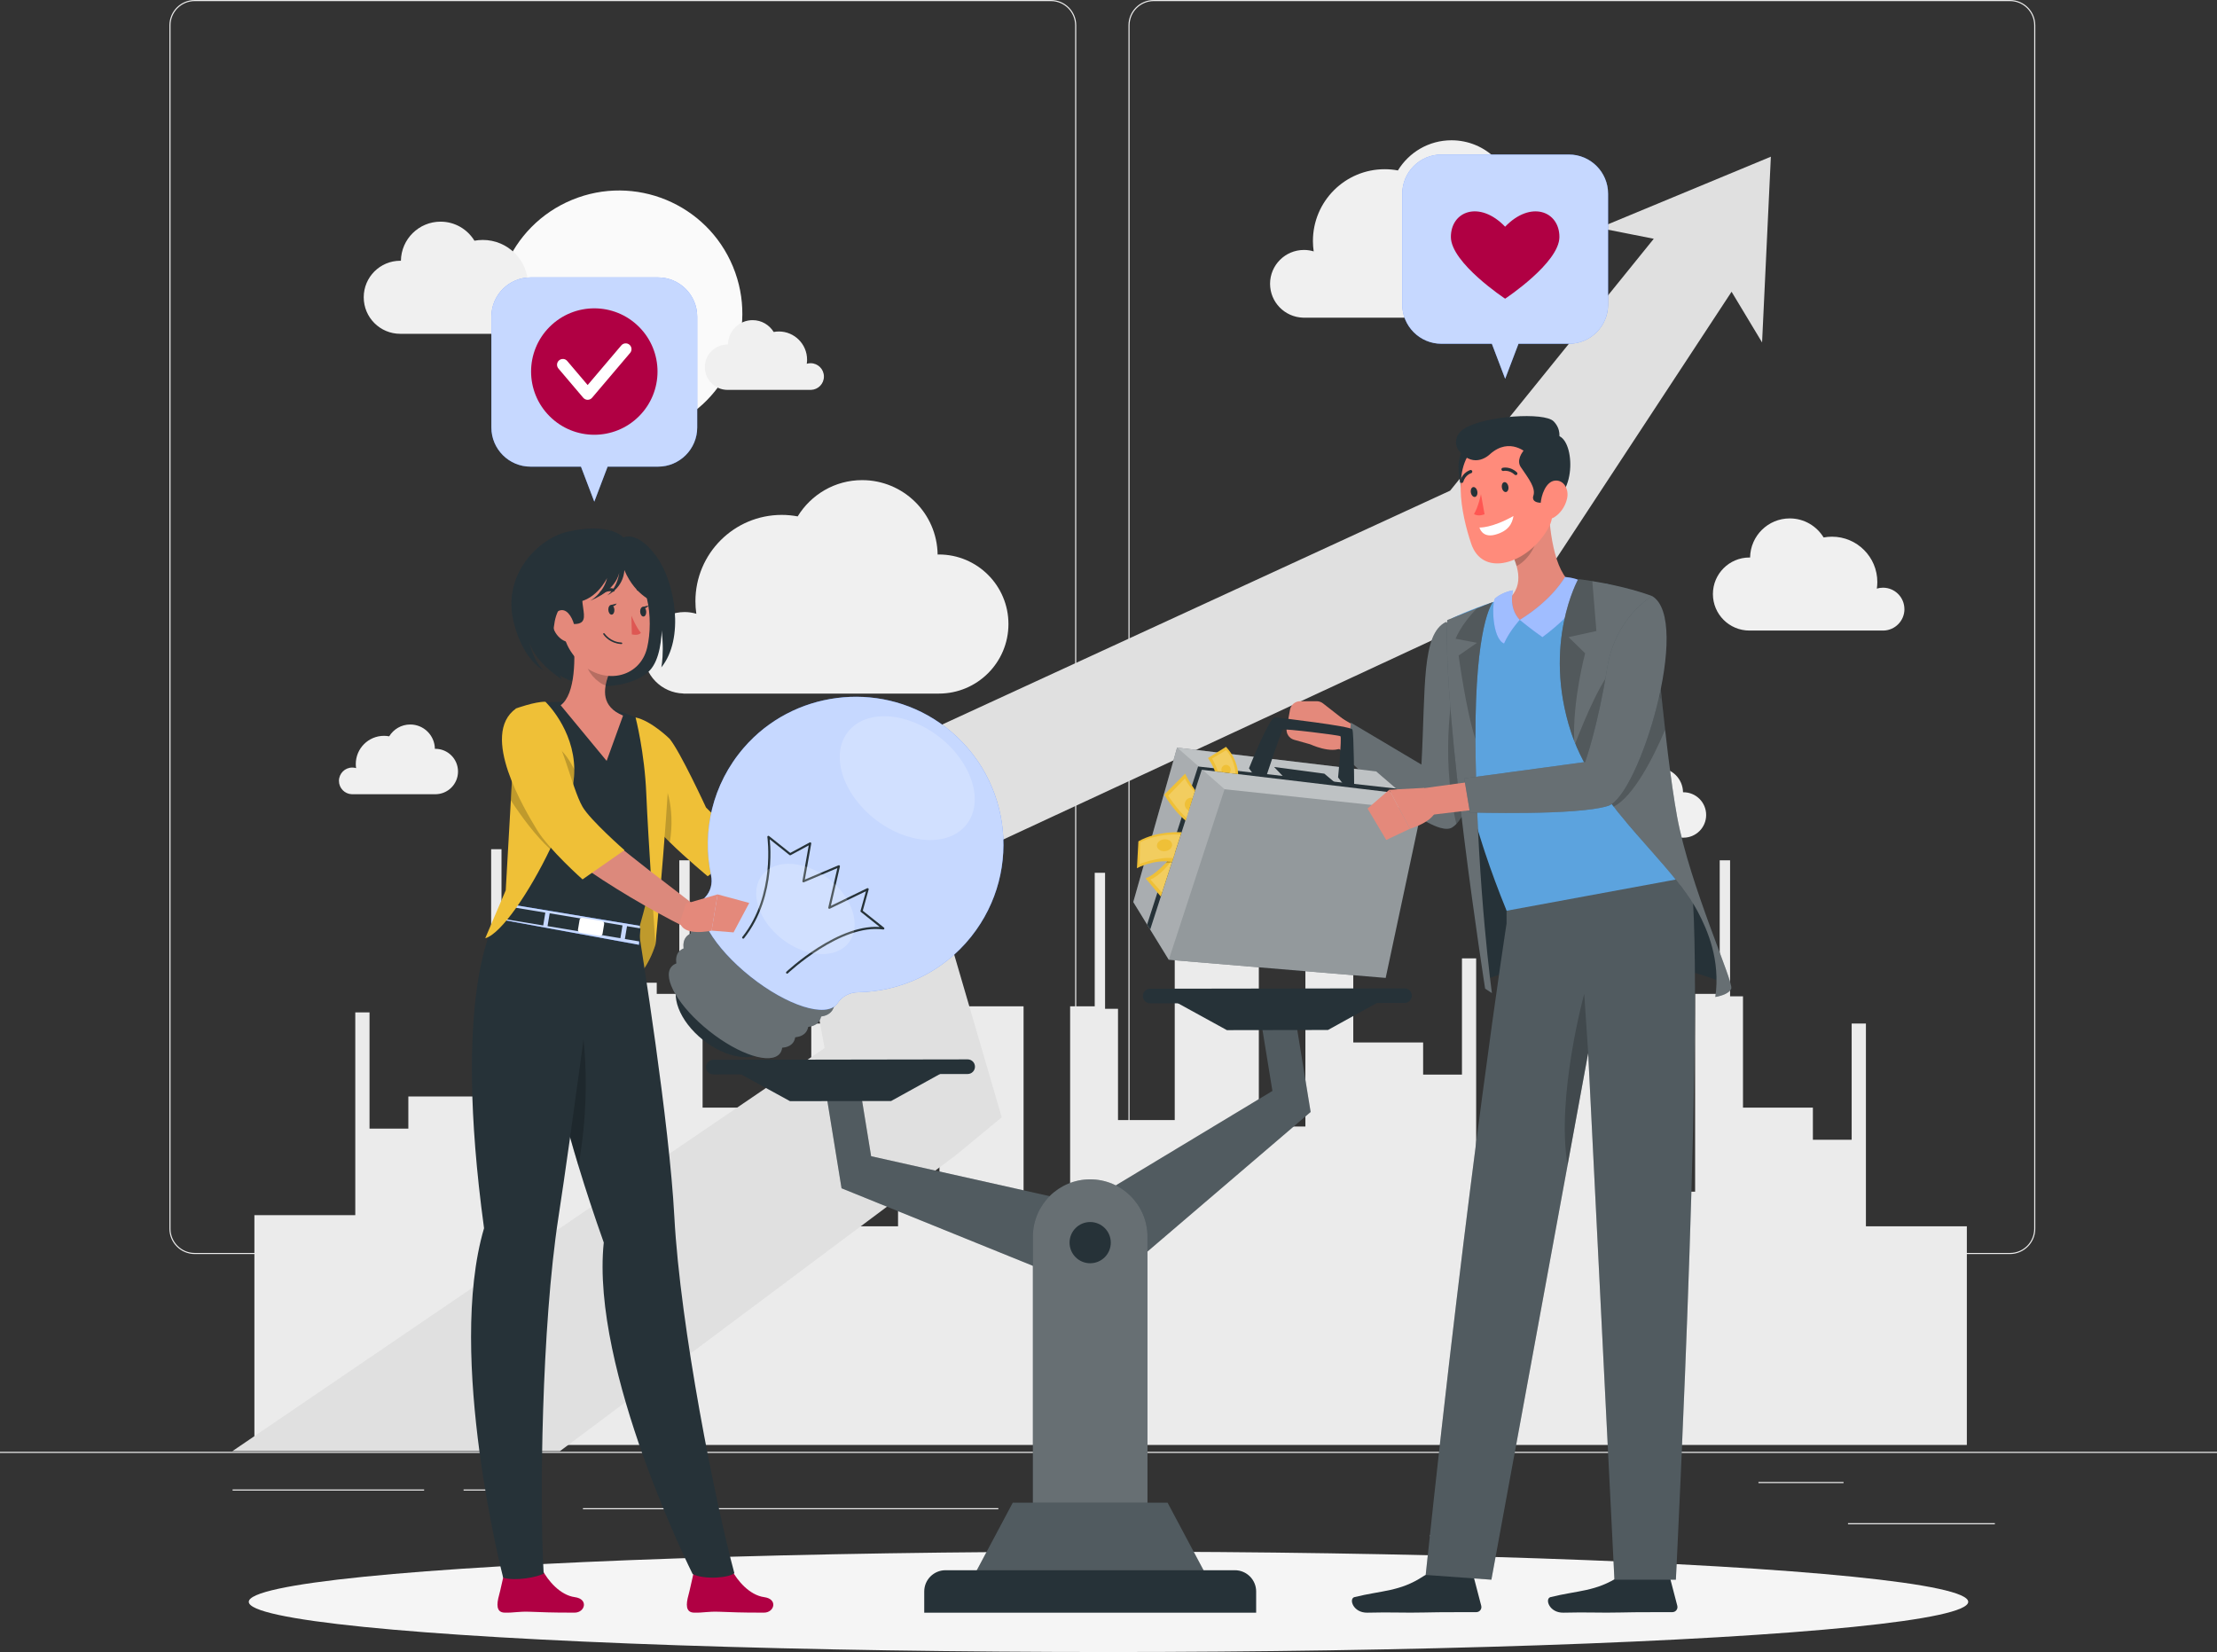 <?xml version="1.0" encoding="UTF-8"?>
<svg id="Layer_2" data-name="Layer 2" xmlns="http://www.w3.org/2000/svg" viewBox="0 0 580.76 432.79">
  <rect x="0" y="0" width="580.76" height="432.79" fill="#333333" stroke="none"/>
  <g id="Plant">
    <g>
      <g>
        <rect y="380.34" width="580.76" height=".29" fill="#ebebeb"/>
        <rect x="484.1" y="399.03" width="38.47" height=".29" fill="#ebebeb"/>
        <rect x="374.62" y="402.18" width="10.1" height=".29" fill="#ebebeb"/>
        <rect x="460.64" y="388.24" width="22.29" height=".29" fill="#ebebeb"/>
        <rect x="60.93" y="390.2" width="50.17" height=".29" fill="#ebebeb"/>
        <rect x="121.44" y="390.2" width="7.36" height=".29" fill="#ebebeb"/>
        <rect x="152.71" y="395.1" width="108.81" height=".29" fill="#ebebeb"/>
        <path d="m275.3,328.53H51.01c-3.66,0-6.63-2.97-6.63-6.63V6.63c0-3.66,2.97-6.63,6.63-6.63h224.29c3.65,0,6.63,2.97,6.63,6.63v315.27c0,3.66-2.97,6.63-6.63,6.63ZM51.01.29c-3.5,0-6.34,2.84-6.34,6.34v315.27c0,3.5,2.84,6.34,6.34,6.34h224.29c3.49,0,6.34-2.84,6.34-6.34V6.63c0-3.5-2.84-6.34-6.34-6.34H51.01Z" fill="#ebebeb"/>
        <path d="m526.53,328.53h-224.29c-3.65,0-6.63-2.97-6.63-6.63V6.63c0-3.66,2.97-6.63,6.63-6.63h224.29c3.66,0,6.63,2.97,6.63,6.63v315.27c0,3.66-2.97,6.63-6.63,6.63ZM302.24.29c-3.49,0-6.34,2.84-6.34,6.34v315.27c0,3.5,2.84,6.34,6.34,6.34h224.29c3.5,0,6.34-2.84,6.34-6.34V6.63c0-3.5-2.84-6.34-6.34-6.34h-224.29Z" fill="#ebebeb"/>
      </g>
      <g>
        <g>
          <polygon points="515.23 378.54 515.23 321.26 488.79 321.26 488.79 268.14 485.06 268.14 485.06 298.59 474.9 298.59 474.9 290.17 456.59 290.17 456.59 261.01 453.21 261.01 453.21 225.38 450.49 225.38 450.49 260.37 444.05 260.37 444.05 312.19 431.85 312.19 431.85 260.37 409.82 260.37 409.82 304.19 386.69 304.19 386.69 251.07 382.97 251.07 382.97 281.52 372.8 281.52 372.8 273.1 354.5 273.1 354.5 243.95 351.11 243.95 351.11 208.32 348.4 208.32 348.4 243.3 341.96 243.3 341.96 295.12 329.76 295.12 329.76 243.3 307.73 243.3 307.73 293.43 292.87 293.43 292.87 264.28 289.48 264.28 289.48 228.65 286.77 228.65 286.77 263.63 280.33 263.63 280.33 315.45 268.13 315.45 268.13 263.63 246.1 263.63 246.1 315.45 235.25 315.45 235.25 321.26 216.25 321.26 216.25 268.14 212.52 268.14 212.52 298.59 202.36 298.59 202.36 290.17 184.05 290.17 184.05 261.01 180.66 261.01 180.66 225.38 177.95 225.38 177.95 260.37 172.04 260.37 172.04 257.45 150.01 257.45 150.01 260.37 137.81 260.37 137.81 257.45 131.37 257.45 131.37 222.47 128.66 222.47 128.66 258.1 125.27 258.1 125.27 287.25 106.97 287.25 106.97 295.67 96.8 295.67 96.8 265.22 93.07 265.22 93.07 318.34 66.64 318.34 66.64 378.54 515.23 378.54" fill="#ebebeb"/>
          <circle cx="162.18" cy="82.19" r="32.28" transform="translate(-19.11 68.32) rotate(-22.5)" fill="#fafafa"/>
          <path d="m145.44,81.83c0-3.1-2.51-5.61-5.61-5.61-.56,0-1.1.08-1.61.24.08-.56.13-1.14.13-1.72,0-6.56-5.32-11.88-11.88-11.88-.75,0-1.48.07-2.19.2-1.83-2.99-5.11-4.99-8.87-4.99-5.69,0-10.3,4.57-10.39,10.24-.06,0-.11,0-.17,0-5.29,0-9.57,4.28-9.57,9.57s4.28,9.57,9.57,9.57h35.15,0c3.02-.09,5.45-2.57,5.45-5.61Z" fill="#f0f0f0"/>
          <path d="m498.87,159.57c0-3.1-2.51-5.61-5.61-5.61-.56,0-1.1.08-1.61.24.08-.56.13-1.14.13-1.72,0-6.56-5.32-11.88-11.88-11.88-.75,0-1.48.07-2.19.2-1.83-2.99-5.11-4.99-8.87-4.99-5.69,0-10.3,4.57-10.39,10.24-.06,0-.11,0-.17,0-5.29,0-9.57,4.29-9.57,9.57,0,5.29,4.28,9.57,9.57,9.57h35.15,0c3.02-.09,5.45-2.57,5.45-5.61Z" fill="#f0f0f0"/>
          <path d="m332.7,74.36c0-4.9,3.97-8.88,8.88-8.88.89,0,1.74.13,2.55.38-.13-.89-.2-1.8-.2-2.73,0-10.38,8.42-18.8,18.8-18.8,1.18,0,2.34.11,3.46.32,2.89-4.73,8.08-7.9,14.03-7.9,9,0,16.3,7.23,16.44,16.2.09,0,.18-.01.27-.01,8.36,0,15.14,6.78,15.14,15.14s-6.78,15.14-15.14,15.14h-55.61.01c-4.79-.15-8.63-4.06-8.63-8.88Z" fill="#f0f0f0"/>
          <path d="m168.66,171.02c0-5.9,4.78-10.68,10.68-10.68,1.07,0,2.1.16,3.07.45-.16-1.07-.24-2.17-.24-3.28,0-12.49,10.13-22.62,22.62-22.62,1.42,0,2.82.14,4.17.39,3.48-5.69,9.73-9.5,16.88-9.5,10.83,0,19.62,8.7,19.78,19.5.11,0,.22-.02.33-.02,10.06,0,18.22,8.16,18.22,18.22s-8.16,18.22-18.22,18.22h-66.93s.01-.02.01-.02c-5.76-.16-10.38-4.87-10.38-10.67Z" fill="#f0f0f0"/>
          <path d="m215.83,98.64c0-1.93-1.56-3.49-3.49-3.49-.35,0-.68.05-1,.15.05-.35.08-.71.08-1.07,0-4.08-3.31-7.39-7.39-7.39-.47,0-.92.05-1.36.13-1.14-1.86-3.18-3.1-5.51-3.1-3.54,0-6.41,2.84-6.46,6.37-.04,0-.07,0-.11,0-3.29,0-5.95,2.66-5.95,5.95s2.66,5.95,5.95,5.95h21.85,0c1.88-.06,3.39-1.59,3.39-3.49Z" fill="#f0f0f0"/>
          <path d="m88.79,204.57c0-1.93,1.56-3.49,3.49-3.49.35,0,.68.05,1,.15-.05-.35-.08-.71-.08-1.07,0-4.08,3.31-7.39,7.39-7.39.47,0,.92.04,1.36.13,1.14-1.86,3.18-3.1,5.51-3.1,3.54,0,6.41,2.84,6.46,6.37.04,0,.07,0,.11,0,3.29,0,5.95,2.66,5.95,5.95,0,3.29-2.66,5.95-5.95,5.95h-21.85,0c-1.88-.06-3.39-1.6-3.39-3.49Z" fill="#f0f0f0"/>
          <path d="m415.75,215.95c0-1.93,1.56-3.49,3.49-3.49.35,0,.68.05,1,.15-.05-.35-.08-.71-.08-1.07,0-4.08,3.31-7.39,7.39-7.39.47,0,.92.04,1.36.13,1.14-1.86,3.18-3.1,5.51-3.1,3.54,0,6.41,2.84,6.46,6.37.04,0,.07,0,.11,0,3.29,0,5.95,2.66,5.95,5.95s-2.66,5.95-5.95,5.95h-21.85s0,0,0,0c-1.88-.05-3.39-1.59-3.39-3.48Z" fill="#f0f0f0"/>
        </g>
        <polygon points="453.6 76.43 403.94 152.03 401.76 155.36 397.44 157.37 243.74 228.79 258.94 280.81 262.41 292.7 250.37 302.65 146.68 380.16 60.88 380.16 216.01 274.57 206.61 223.42 204.06 209.49 216.07 203.96 379.87 128.54 433.22 62.55 418.9 59.72 463.89 41.05 461.59 89.71 453.6 76.43" fill="#e0e0e0"/>
      </g>
      <ellipse id="_Path_" data-name="&amp;lt;Path&amp;gt;" cx="290.38" cy="419.64" rx="225.21" ry="13.15" fill="#f5f5f5"/>
      <g>
        <g>
          <polygon points="338.85 263.8 329.97 265.24 333.32 285.8 284.19 315.43 228.2 302.9 224.85 282.34 215.98 283.79 220.45 311.3 287.73 338.57 287.77 338.84 287.97 338.67 288.21 338.76 288.16 338.5 343.33 291.31 338.85 263.8" fill="#263238"/>
          <polygon points="338.85 263.8 329.97 265.24 333.32 285.8 284.19 315.43 228.2 302.9 224.85 282.34 215.98 283.79 220.45 311.3 287.73 338.57 287.77 338.84 287.97 338.67 288.21 338.76 288.16 338.5 343.33 291.31 338.85 263.8" fill="#fff" opacity=".2"/>
          <g>
            <polygon points="347.87 269.83 321.39 269.87 306.08 261.46 363.16 261.38 347.87 269.83" fill="#263238"/>
            <path d="m367.93,262.75l-66.63.1c-1.06,0-1.92-.85-1.92-1.91h0c0-1.06.85-1.92,1.91-1.92l66.63-.1c1.06,0,1.92.85,1.92,1.91h0c0,1.06-.85,1.92-1.91,1.92Z" fill="#263238"/>
          </g>
          <g>
            <polygon points="206.95 288.48 233.43 288.44 248.72 279.99 191.63 280.09 206.95 288.48" fill="#263238"/>
            <path d="m186.86,281.47l66.63-.11c1.06,0,1.91-.86,1.91-1.92h0c0-1.06-.86-1.91-1.92-1.91l-66.63.11c-1.06,0-1.91.86-1.91,1.92h0c0,1.06.86,1.91,1.92,1.91Z" fill="#263238"/>
          </g>
        </g>
        <path d="m300.59,399.19h-30.02v-75.22c0-8.29,6.72-15.01,15.01-15.01h0c8.29,0,15.01,6.72,15.01,15.01v75.22Z" fill="#263238"/>
        <path d="m300.59,399.19h-30.02v-75.22c0-8.29,6.72-15.01,15.01-15.01h0c8.29,0,15.01,6.72,15.01,15.01v75.22Z" fill="#fff" opacity=".3"/>
        <polygon points="316.52 413.7 254.64 413.7 265.3 393.67 305.86 393.67 316.52 413.7" fill="#263238"/>
        <polygon points="316.52 413.7 254.64 413.7 265.3 393.67 305.86 393.67 316.52 413.7" fill="#fff" opacity=".2"/>
        <path d="m247.68,411.36h75.81c3.08,0,5.57,2.5,5.57,5.57v5.55h-86.95v-5.55c0-3.08,2.5-5.57,5.57-5.57Z" fill="#263238"/>
        <circle cx="285.58" cy="325.54" r="5.4" fill="#263238"/>
      </g>
      <g>
        <g>
          <path d="m377.6,40.48h33.37c5.67,0,10.28,4.6,10.28,10.27v29.04c0,5.67-4.6,10.27-10.27,10.27h-13.2l-3.49,9.17-3.49-9.17h-13.2c-5.67,0-10.27-4.6-10.27-10.27v-29.04c0-5.67,4.6-10.27,10.27-10.27Z" fill="#407bff"/>
          <path d="m377.6,40.48h33.37c5.67,0,10.28,4.6,10.28,10.27v29.04c0,5.67-4.6,10.27-10.27,10.27h-13.2l-3.49,9.17-3.49-9.17h-13.2c-5.67,0-10.27-4.6-10.27-10.27v-29.04c0-5.67,4.6-10.27,10.27-10.27Z" fill="#fff" opacity=".7"/>
        </g>
        <path d="m394.28,59.39c-6.7-6.97-14.21-4.1-14.21,2.69s14.21,16.17,14.21,16.17c0,0,14.22-9.39,14.22-16.17s-7.51-9.66-14.22-2.69Z" fill="#b00043"/>
      </g>
      <g>
        <g>
          <path d="m172.37,72.67h-33.37c-5.67,0-10.28,4.6-10.28,10.27v29.04c0,5.67,4.6,10.27,10.27,10.27h13.2l3.49,9.17,3.49-9.17h13.2c5.67,0,10.27-4.6,10.27-10.27v-29.04c0-5.67-4.6-10.27-10.27-10.27Z" fill="#407bff"/>
          <path d="m172.37,72.67h-33.37c-5.67,0-10.28,4.6-10.28,10.27v29.04c0,5.67,4.6,10.27,10.27,10.27h13.2l3.49,9.17,3.49-9.17h13.2c5.67,0,10.27-4.6,10.27-10.27v-29.04c0-5.67-4.6-10.27-10.27-10.27Z" fill="#fff" opacity=".7"/>
        </g>
        <g>
          <circle cx="155.68" cy="97.34" r="16.56" transform="translate(-23.23 138.59) rotate(-45)" fill="#b00043"/>
          <path d="m153.94,104.74c-.45,0-.87-.2-1.16-.54l-6.5-7.66c-.54-.64-.47-1.6.18-2.14.64-.54,1.6-.47,2.14.18l5.34,6.29,8.81-10.38c.54-.64,1.51-.72,2.14-.18.64.54.72,1.5.18,2.14l-9.97,11.75c-.29.34-.71.54-1.16.54Z" fill="#fff"/>
        </g>
      </g>
      <g>
        <g>
          <path d="m352.66,194.75l.39-5.42-6.48-5.06c-.47-.37-1.06-.57-1.66-.57h-4.32c-1.31,0-2.42.94-2.66,2.22l-.87,4.8c-.25,1.37.59,2.7,1.93,3.08l4.06,1.14c.12.03.24.07.35.12,1.05.47,7.23,3.03,9.26-.3Z" fill="#e4897b"/>
          <polygon points="363.35 195.07 350.82 187.8 348.84 195.01 360.41 202.23 363.35 195.07" fill="#e4897b"/>
          <path d="m389,169.6c1.83,4.99-.64,42.32-8.62,47.19-5.38,3.28-27.3-17.85-27.3-17.85l.79-9.63,18.49,10.98c1.11-20.41,0-34.2,6.42-37.34l10.2,6.65Z" fill="#263238"/>
          <path d="m388.34,193.45c-1.25,9.47-3.51,18.89-6.84,22.41-.36.38-.74.7-1.13.93-.74.45-1.8.44-3.07.08-7.93-2.22-24.23-17.93-24.23-17.93l.79-9.63,18.5,10.99c1.1-20.42,0-34.2,6.42-37.34l10.2,6.66c.93,2.51.76,13.21-.65,23.85Z" fill="#fff" opacity=".3"/>
          <path d="m388.34,193.45c-1.25,9.47-3.51,18.89-6.84,22.41-4.54-19.3-.49-37.2-.49-37.2,0,0,3.12,6.31,7.33,14.8Z" opacity=".2"/>
        </g>
        <path d="m450.84,257.22s-29.08-12.76-61.58-.67c0,0-8.44-68.86-8.23-78.38.2-9.52,50.62-9.02,50.62-9.02,0,0,2.55,27.6,6.54,44.14,3.99,16.54,14.17,40.65,12.66,43.93Z" fill="#263238"/>
        <path d="m375,412.2l10.09-.27c.38-.01.71.24.81.61l2.12,8.13c.22.84-.4,1.66-1.27,1.67-3.64.04-8.91-.03-13.49.09-5.35.14-8.75-.12-15.03.05-3.79.1-4.98-3.69-3.41-4.08,7.17-1.77,11.86-1.42,17.97-5.42.66-.44,1.4-.76,2.2-.78Z" fill="#263238"/>
        <path d="m426.36,412.2l10.09-.27c.38-.01.71.24.81.61l2.12,8.13c.22.84-.4,1.66-1.27,1.67-3.64.04-8.91-.03-13.49.09-5.35.14-8.75-.12-15.03.05-3.79.1-4.98-3.69-3.41-4.08,7.17-1.77,11.86-1.42,17.97-5.42.66-.44,1.4-.76,2.2-.78Z" fill="#263238"/>
        <path d="m442.49,227.25c4.85,21.05-3.48,186.59-3.48,186.59h-16.1l-6.88-137.96-25.35,137.96-17.21-1.25c11.25-106.87,21.19-170.67,21.19-170.67l-.02-8.06,47.85-6.6Z" fill="#263238"/>
        <path d="m373.47,412.59l17.21,1.25,19.95-108.6,5.4-29.35,6.88,137.95h16.1s8.34-165.54,3.48-186.58l-47.85,6.6.02,8.06s-9.94,63.8-21.19,170.67Z" fill="#fff" opacity=".2"/>
        <path d="m435.71,202.47c.28,1.33.56,2.63.84,3.89.15.67.3,1.33.45,1.98.32,1.39.64,2.74.95,4.03.16.66.32,1.3.47,1.93,1.86,7.58,3.38,13.08,3.75,15.53-6.96,1.28-33.19,6.13-47.5,8.76-2.18-5.32-4.05-10.41-5.66-15.24-.19-.59-.39-1.17-.57-1.75-.4-1.22-.77-2.42-1.14-3.59-.19-.61-.36-1.21-.55-1.81-.34-1.19-.68-2.37-1-3.52-.17-.64-.35-1.27-.5-1.89-8.24-31.01-4.95-48.81-4.95-48.81,0,0,4.89-2.35,10.79-4.24.78-.26,1.57-.49,2.39-.73,5.25-1.47,14.06-2.89,20.19-3.72,1.29-.17,2.6-.31,3.88-.43.07,0,.13-.01.2-.02,6.49-.58,12.13,4.38,12.48,10.89.35,6.43,1.03,12.73,1.88,18.74.9,6.38,2.01,12.44,3.16,17.97.1.5.2,1.01.31,1.5l.12.54Z" fill="#5ca3de"/>
        <g>
          <path d="m405.63,130.84c.09,6.87,1.28,19.16,6.48,22.26,0,0-10.79,9.22-13.94,9.28-2.21.04-5.28-3.74-5.28-3.74,6.55-3.72,5.29-9.06,3.07-13.78l9.67-14.02Z" fill="#e4897b"/>
          <path d="m401.69,136.56l-5.72,8.29c.53,1.12,1,2.27,1.31,3.42,2.55-1.16,5.56-5.25,5.26-8.24-.15-1.49-.49-2.87-.85-3.48Z" opacity=".2"/>
        </g>
        <g>
          <path d="m398.11,162.4s2.78,2.31,5.94,4.52c3.56-2.61,11.78-9.38,10.53-14.16-.77-1.33-4.62-1.6-4.62-1.6,0,0-3.16,5.9-11.86,11.24Z" fill="#407bff"/>
          <path d="m398.11,162.4s-2.65,2.86-4.12,6.19c-3.17-1.38-3.22-10.65-2.34-11.83,2.04-1.74,4.71-2.11,4.71-2.11,0,0-1.35,4.45,1.75,7.75Z" fill="#407bff"/>
          <g fill="none" opacity=".5">
            <path d="m398.11,162.4s2.78,2.31,5.94,4.52c3.56-2.61,11.78-9.38,10.53-14.16-.77-1.33-4.62-1.6-4.62-1.6,0,0-3.16,5.9-11.86,11.24Z" fill="#fff"/>
            <path d="m398.11,162.4s-2.65,2.86-4.12,6.19c-3.17-1.38-3.22-10.65-2.34-11.83,2.04-1.74,4.71-2.11,4.71-2.11,0,0-1.35,4.45,1.75,7.75Z" fill="#fff"/>
          </g>
        </g>
        <g>
          <path d="m453.53,258.96c-.64,1.7-4.18,2.22-4.18,2.22,1.34-9.7-1.99-17.43-4.69-22.51-6.63-12.45-25.24-26.48-32.27-44.54-.31-.78-.59-1.56-.85-2.35-7.57-23.18,1.9-40.07,1.9-40.07,1.28.16,2.52.34,3.69.53.89.14,1.75.3,2.58.45,8.23,1.54,13.08,3.47,13.08,3.47,0,0,3.24,39.83,6.54,57.8,3.32,17.97,14.83,43.31,14.19,45Z" fill="#263238"/>
          <path d="m453.53,258.96c-.64,1.7-4.18,2.22-4.18,2.22,1.34-9.7-1.99-17.43-4.69-22.51-4.37-8.19-13.92-17.07-21.93-27.33-4.03-5.15-7.68-10.64-10.07-16.57-.1-.21-.19-.43-.27-.64-.31-.78-.59-1.56-.85-2.35-7.57-23.18,1.9-40.07,1.9-40.07,1.28.16,2.52.34,3.69.53.89.14,1.75.3,2.58.45,8.23,1.54,13.08,3.47,13.08,3.47,0,0,.78,9.48,1.94,21.28.44,4.38.93,9.08,1.46,13.74.96,8.49,2.04,16.83,3.14,22.78,3.32,17.97,14.83,43.31,14.19,45Z" fill="#fff" opacity=".3"/>
          <path d="m415.24,171.15s-3.32,12.32-2.86,22.97c-.31-.78-.59-1.56-.85-2.35-7.57-23.18,1.9-40.07,1.9-40.07,1.28.16,2.52.34,3.69.53l1.07,13.08-7.29,1.6,4.33,4.23Z" opacity=".2"/>
        </g>
        <g>
          <path d="m389.05,259.01l1.77,1.16s-3.67-26.35-4.27-61.66c-.03-1.7-.04-3.34-.05-4.91-.08-29.89,4.31-35.53,4.59-35.87l-4.26,1.67-7.72,3.06c-1.16,25.56,9.93,96.55,9.93,96.55Z" fill="#263238"/>
          <path d="m389.05,259.01l1.77,1.16s-3.67-26.35-4.27-61.66c-.03-1.7-.04-3.34-.05-4.91-.08-29.89,4.31-35.53,4.59-35.87l-4.26,1.67-7.72,3.06c-1.16,25.56,9.93,96.55,9.93,96.55Z" fill="#fff" opacity=".3"/>
          <path d="m386.91,168.4l-4.81,3.33s1.95,14.53,4.4,21.88c-.08-29.89,4.31-35.53,4.59-35.87l-4.26,1.67c-1.65,1.74-4.17,4.71-5.54,7.92l5.62,1.07Z" opacity=".2"/>
        </g>
        <path d="m431.84,173.58s.63,5.51,3.31,9.66c-.36-3.47-.7-6.91-1.03-10.19-.71,0-1.48.17-2.28.53Z" opacity=".1"/>
        <path d="m410.64,305.24l5.4-29.35-1.04-15.53s-7.4,26.94-4.36,44.89Z" opacity=".2"/>
        <g>
          <path d="m382.93,118.41c-1.6,3.06-.57,6.96-.11,9.51.46,2.54.76,5.92,3.21,1.73,2.46-4.19,2.61-19.19-3.11-11.24Z" fill="#263238"/>
          <path d="m405.7,125.57c.79,8.65,2.22,9.83-1.44,14.86-5.52,7.56-15.97,10.5-18.85,2.05-2.59-7.6-5.58-21.64,2.31-26.26,7.77-4.56,17.2.7,17.99,9.35Z" fill="#ff8b7b"/>
          <path d="m405.72,131.5c-4.47.84-4.24-1.07-4.07-1.54.74-2.07-1.12-4.45-3.27-7.6-2.14-3.15,3.9-8.69,9.27-8.32,4.95.34,5.53,16.06-1.93,17.46Z" fill="#263238"/>
          <path d="m387.55,138.2s3.25.19,8.91-3.02c-.32,2.06-1.39,3.98-4.81,4.9-3.42.92-4.1-1.88-4.1-1.88Z" fill="#fff"/>
          <path d="m410.49,130.69c-.52,2.19-1.88,3.89-3.3,4.79-2.14,1.35-3.75-.7-3.62-3.35.12-2.39,1.38-5.97,3.75-6.22,2.33-.25,3.77,2.28,3.17,4.78Z" fill="#ff8b7b"/>
          <path d="m387.95,129.43s-.7,3.44-1.83,5.24c1.16.76,2.77.05,2.77.05l-.94-5.29Z" fill="#ff5652"/>
          <path d="m406.97,110.37c-2.39-2.45-17.84-1.48-23.31,1.87-2.82,1.73-2.59,4.51-1.44,5.9,4.06,4.93,8.08.85,8.08.85,5.29-4.73,9.88-.09,9.88-.09l8.23-4.03s.66-2.36-1.43-4.5Z" fill="#263238"/>
          <path d="m395.13,127.47c.12.72-.16,1.36-.63,1.43-.47.07-.95-.45-1.07-1.16-.12-.72.16-1.36.63-1.43.47-.07.95.45,1.07,1.16Z" fill="#263238"/>
          <path d="m387,128.76c.12.72-.16,1.36-.63,1.43-.47.07-.95-.45-1.07-1.16-.12-.72.16-1.36.63-1.43.47-.07.95.45,1.07,1.16Z" fill="#263238"/>
          <path d="m397.2,124.46c-.14.04-.3,0-.42-.1-1.39-1.32-2.93-.98-2.94-.98-.23.05-.46-.09-.52-.32-.06-.23.09-.46.32-.51.08-.02,2.01-.44,3.73,1.2.17.16.18.43.02.6-.05.05-.12.09-.18.11Z" fill="#263238"/>
          <path d="m383.03,126.52c-.08.02-.16.02-.25,0-.23-.07-.36-.31-.29-.53.67-2.26,2.56-2.81,2.64-2.85.23-.07.47.06.53.29.07.23-.06.46-.28.53-.08.02-1.53.47-2.07,2.28-.04.14-.15.24-.28.28Z" fill="#263238"/>
        </g>
        <g>
          <polygon points="360.5 202.09 308.35 195.86 296.87 236.32 306.17 251.44 362.98 256.19 372.37 212.27 360.5 202.09" fill="#263238"/>
          <polygon points="296.87 236.31 300.49 242.21 301.3 243.52 306.17 251.44 362.99 256.19 372.36 212.27 367.3 207.93 365.74 206.59 360.5 202.09 308.35 195.86 296.87 236.31" fill="#fff" opacity=".5"/>
          <polygon points="372.36 212.27 320.78 206.76 308.35 195.86 360.5 202.09 372.36 212.27" fill="#fff" opacity=".4"/>
          <polygon points="320.78 206.76 306.17 251.44 296.87 236.31 308.35 195.86 320.78 206.76" fill="#fff" opacity=".2"/>
          <polygon points="300.49 242.21 301.3 243.52 314.81 201.66 367.3 207.93 365.74 206.59 313.85 200.8 300.49 242.21" fill="#263238"/>
          <polygon points="349.65 204.97 346.92 202.68 333.76 200.93 336.17 203.45 349.65 204.97" fill="#263238"/>
          <path d="m354.73,205.7s-.05-13.71-.47-14.6c-.42-.89-18.9-3.01-20.27-3.21-1.38-.2-6.81,13.38-6.81,13.38l1.12,1.56,3.49.3s3.85-11.69,4.28-11.99c.44-.3,14.67,1.44,15.07,1.73.4.29-.62,10.79-.62,10.79l1.27,1.66,2.93.38Z" fill="#263238"/>
          <g>
            <g>
              <path d="m300.09,230.09l4,4.8.32-1.01,2.56-7.91.31-.95.55-1.69s-1.05,1.3-2.49,2.79c-1.57,1.61-3.6,3.43-5.24,3.98Z" fill="#efc037"/>
              <path d="m301.35,230.4l3.06,3.48,2.56-7.91.31-.95c-1.28,1.72-3.6,4.51-5.92,5.38Z" fill="#fff" opacity=".2"/>
              <path d="m305.33,226.11c.56-.08,1.13-.11,1.64-.14l.85-2.64s-1.05,1.3-2.49,2.79Z" opacity=".2"/>
            </g>
            <path d="m298.21,220.4l-.38,7.05s4.33-2.41,9.2-1.67l.32-.99,1.97-6.13.21-.64s-6.38-.44-11.32,2.38Z" fill="#efc037"/>
            <path d="m304.99,208.16s2.25,4.09,5.62,6.84l.23-.74.61-1.95,1.01-3.25.49-1.58.14-.46s-1.73-2.36-2.62-4.35l-5.47,5.49Z" fill="#efc037"/>
            <path d="m316.43,198.58s1.53,2.24,1.79,3.47l.83.11,1.13.13,1.8.23,1.74.21.62.07s.05-3.71-3.18-7.15l-4.73,2.94Z" fill="#efc037"/>
            <path d="m317.51,198.71s1.14,1.97,1.53,3.45l1.13.13c-.2-.27-.28-.64-.18-1,.18-.65.85-1.03,1.5-.86.65.18,1.03.85.86,1.5-.06.24-.19.44-.36.59l1.74.21c-.21-1.49-.82-4.52-2.56-6.19l-3.64,2.17Z" fill="#fff" opacity=".2"/>
            <path d="m298.69,220.65l-.17,5.71s4.87-1.95,8.82-1.57l1.97-6.13c-2.12-.13-6.59-.1-10.62,1.99Zm6.19-.77c1.1-.13,2.06.45,2.16,1.31.1.86-.71,1.66-1.79,1.79-1.1.13-2.07-.46-2.17-1.31-.1-.86.71-1.66,1.8-1.78Z" fill="#fff" opacity=".2"/>
            <path d="m306,208.44s2.81,4.25,4.84,5.82l.61-1.95c-.81-.25-1.27-1.15-1.03-2.05.25-.91,1.13-1.46,1.96-1.23.02,0,.06.02.08.03l.49-1.58c-.82-.85-1.92-2.19-2.54-3.56l-4.4,4.52Z" fill="#fff" opacity=".2"/>
          </g>
        </g>
        <path d="m436.2,191.18c-3.25,7.63-8.32,17.46-13.47,20.15-4.03-5.15-7.68-10.64-10.07-16.57,2.32-6.05,7.28-18.05,10.92-20.56,2.74-1.88,7.5.64,11.16,3.24.44,4.38.93,9.08,1.46,13.74Z" opacity=".2"/>
        <g>
          <g>
            <path d="m373.04,206.41l-9.14.48,5.45,10.22s7.67-2.14,6.95-6.35l-3.26-4.35Z" fill="#e4897b"/>
            <polygon points="358.24 211.82 363.14 220.05 369.36 217.11 363.91 206.9 358.24 211.82" fill="#e4897b"/>
          </g>
          <polygon points="387.02 204.56 372.31 206.57 373.53 213.63 386.98 212.04 387.02 204.56" fill="#e4897b"/>
          <path d="m432.79,156.16c10.54,6.23-3.4,52.36-11.52,54.96-8.12,2.6-36.21,1.73-36.21,1.73l-1.49-8.93,31.67-4.29s3.28-9.04,5.78-24.66c2.13-13.3,11.76-18.81,11.76-18.81Z" fill="#263238"/>
          <path d="m432.79,156.16c10.54,6.23-3.4,52.36-11.52,54.96-8.12,2.6-36.21,1.73-36.21,1.73l-1.49-8.93,31.67-4.29s3.28-9.04,5.78-24.66c2.13-13.3,11.76-18.81,11.76-18.81Z" fill="#fff" opacity=".3"/>
        </g>
      </g>
      <g>
        <path d="m176.28,197.31c2.79,5.11,5.6,10.65,8.89,15.43.95,1.42,2.14,2.84,3.41,3.98,5.96,5.54,12.74,10.97,18.81,16.6,1.27,1.15,1.35,3.11.19,4.37-.94,1.02-2.41,1.25-3.6.68-3.9-1.89-7.65-3.96-11.36-6.16-4.65-2.83-9.64-5.82-13.85-9.6-5.85-5.7-10-12.62-13.53-19.9-3.07-7.33,7.16-12.31,11.05-5.4h0Z" fill="#dc897c"/>
        <path d="m195.38,221.96l-9.99,7.6s-5.71-4.75-9.93-8.91c-2-1.97-3.67-3.82-4.23-4.96-.85-1.72.1-6.97,1.31-11.93,1.29-5.27,2.86-10.21,2.86-10.21,2.73,3.21,9.55,18,9.55,18l10.43,10.41Z" fill="#efc037"/>
        <path d="m175.46,220.65c-2-1.97-3.67-3.82-4.23-4.96-.85-1.72.1-6.97,1.31-11.93,1.74.42,4.43,7.79,2.92,16.89Z" opacity=".2"/>
        <g>
          <path d="m171.68,247.51c-3.13,9.93-12,17.83-22.55,9.78-10.55-8.05,9.93-47.85,17.36-51.13,7.43-3.28,5.19,41.35,5.19,41.35Z" fill="#efc037"/>
          <path d="m171.68,247.51c-3.13,9.93-12,17.83-22.55,9.78-10.55-8.05,9.93-47.85,17.36-51.13,7.43-3.28,5.19,41.35,5.19,41.35Z" opacity=".2"/>
        </g>
        <path d="m200.13,422.47c-6.85,0-7.75-.11-11.6-.23-3.29-.12-4.08.29-6.73.23-2.21-.05-2.13-2.16-1.45-4.6.34-1.22.87-3.81,1.34-5.79l10.03-.73c1.41,2.69,4.6,6.54,8.46,7.06,3.68.49,2.68,4.06-.05,4.06Z" fill="#b00043"/>
        <path d="m141.07,239.59h25.55c1.54,9.47,8.73,54.6,10.03,79.17,1.54,28.93,10.81,75.27,15.72,93.37-1.38,1.24-7.87,1.76-10.93.23,0,0-26.76-53.44-23.28-86.85-20.24-57-17.74-81.72-17.08-85.92Z" fill="#263238"/>
        <path d="m150.52,422.47c-6.85,0-7.75-.11-11.6-.23-3.29-.12-4.08.29-6.73.23-2.21-.05-2.13-2.16-1.45-4.6.34-1.22.87-3.81,1.34-5.79l10.03-.73c1.41,2.69,4.6,6.54,8.46,7.06,3.68.49,2.68,4.06-.05,4.06Z" fill="#b00043"/>
        <path d="m151.53,305.46c-3.18-10.5-5.48-19.58-7.1-27.38,1.61-6.1,3.89-11.32,7-14.45,0,0,4.47,16.99.1,41.83Z" opacity=".2"/>
        <path d="m130.61,239.59h26.59c-1.83,14.01-7.45,56.76-10.92,79.35-4.41,28.63-4.97,74.58-3.86,93.3-1.6.93-7.45,2.06-10.61,1.07,0,0-14.93-57.91-5.01-91.55-8.34-61.17,2.16-79.7,3.82-82.18Z" fill="#263238"/>
        <path d="m172.75,154.18s2.6,15.84-2.49,21.41c-5.09,5.57-22.58,6.73-28.4-3.56-5.82-10.29-2.25-25.33,11.12-28.44,13.37-3.11,19.76,10.59,19.76,10.59Z" fill="#263238"/>
        <path d="m135.17,185.6s.7,7.09.48,18.23c-.08,3.39-.23,7.16-.52,11.21-.52,7.4-1.48,15.76-3.17,24.57l34.82,5.78s12.25-39.81,5.36-54.44c0,0-16.46-11.37-36.97-5.35Z" fill="#263238"/>
        <path d="m245.2,230.83l-2.69-.43c-1.01-.16-2.04.18-2.76.91l-3.36,3.41c-1.34,1.36-1.94,3.29-1.6,5.18l.21,1.17c4.41,1.01,9.93-1.14,9.93-1.14l1.64-.44c1.46-.39,2.31-1.79,1.95-3.2l-.83-3.26c-.29-1.13-1.28-2-2.49-2.19Z" fill="#e4897b"/>
        <path d="m158.92,199.34l-12.05-14.58c4-2.94,3.85-12.87,3.3-18.37l9.25,10.34c-1.4,3.97-1.95,8.35,3.79,10.74,0,0-4.31,11.83-4.3,11.87Z" fill="#e4897b"/>
        <path d="m153.95,170.61l5.48,6.12c-.33.94-.61,1.9-.77,2.85-2.21-.7-5.07-3.7-5.09-6.12-.01-1.2.14-2.34.38-2.86Z" opacity=".2"/>
        <g>
          <path d="m146.68,156.83c.55,8.29.61,11.79,4.77,16.24,6.26,6.68,16.18,4.73,18.08-3.42,1.71-7.34.52-19.65-7.51-23.33-7.91-3.62-15.9,2.23-15.35,10.52Z" fill="#e4897b"/>
          <path d="m154.34,151.81c-5.16,5.23,3.23,12.97-5.91,11.49-9.14-1.48-3.85-14.01,1.95-16.3,5.81-2.29,3.96,4.82,3.96,4.82Z" fill="#263238"/>
          <path d="m159.35,159.72c.02.7.39,1.28.83,1.3.44.02.79-.53.77-1.23-.02-.7-.39-1.28-.83-1.3-.44-.02-.79.53-.77,1.23Z" fill="#263238"/>
          <path d="m167.69,160.22c.02.7.39,1.28.83,1.3.44.02.79-.53.77-1.23-.02-.7-.39-1.28-.83-1.3-.44-.02-.79.53-.77,1.23Z" fill="#263238"/>
          <path d="m168.26,159.03l1.62-.41s-.8,1.27-1.62.41Z" fill="#263238"/>
          <path d="m165.39,161.26s1.22,3.05,2.52,4.56c-.87.82-2.4.36-2.4.36l-.11-4.92Z" fill="#de5753"/>
          <path d="m161.67,168.58c.35.08.73.13,1.14.15.11,0,.2-.08.19-.2,0-.11-.09-.21-.2-.21-2.97-.13-4.41-2.34-4.43-2.36-.06-.1-.19-.13-.28-.07-.09.06-.11.18-.05.28.06.09,1.21,1.86,3.63,2.41Z" fill="#263238"/>
          <path d="m144.95,164.55c.63,1.76,1.87,2.95,3.08,3.43,1.83.73,2.9-1.34,2.53-3.57-.33-2.01-1.68-4.81-3.58-4.56-1.87.25-2.76,2.69-2.04,4.7Z" fill="#e4897b"/>
          <path d="m157.48,155.76c.1.01.21-.01.3-.09,1.3-1.15,2.73-.7,2.74-.69.21.07.43-.05.48-.26.05-.22-.08-.45-.29-.52-.07-.02-1.86-.59-3.48.83-.16.14-.17.4-.02.58.07.08.17.14.27.15Z" fill="#263238"/>
          <path d="m170.02,156.51c.1.02.2,0,.29-.06.18-.12.21-.37.08-.56-1.32-1.9-3.17-1.94-3.25-1.94-.22,0-.39.18-.37.4.01.22.2.41.42.41.07,0,1.5.05,2.55,1.56.07.1.17.16.27.18Z" fill="#263238"/>
          <path d="m159.93,158.52l1.62-.41s-.8,1.27-1.62.41Z" fill="#263238"/>
          <path d="m162.36,148.61s.57,5.29-7.74,8.77c0,0,3.38-1.81,4.42-5.96,0,0-3.16,6.72-9.44,6.4-6.28-.32-5.27,15.21-2.43,20.15,0,0-8.01-5.01-8.73-10.88,0,0,.78,5.66,4.03,8.55,0,0-5.34-2.4-7.91-12.65-3.11-12.44,6.53-21.95,14.1-23.68,11.35-2.59,14.66,1.51,14.66,1.51,0,0,3.57-2,8.61,4.92,5.04,6.92,7.39,21.64,1.31,29.1,0,0,1.52-7.25-1.51-17,0,0-5.19-1.45-8.18-8.5,0,0,.05,4.39-4.57,6.67,0,0,3.12-1.87,3.38-7.4Z" fill="#263238"/>
        </g>
        <g>
          <polygon points="167.38 247.51 167.61 242.55 132.01 236.64 130 240.67 167.38 247.51" fill="#407bff"/>
          <polygon points="167.38 247.51 167.61 242.55 132.01 236.64 130 240.67 167.38 247.51" fill="#fff" opacity=".7"/>
          <polygon points="142.3 242.45 130.52 240.5 131.79 237.26 142.85 239.09 142.3 242.45" fill="#263238"/>
          <polygon points="164.25 242.64 167.77 243.23 167.52 246.64 163.69 246 164.25 242.64" fill="#263238"/>
          <rect x="151.56" y="232.88" width="3.4" height="19.34" transform="translate(-111.11 354.02) rotate(-80.58)" fill="#263238"/>
          <rect x="151.58" y="240.85" width="6.53" height="3.92" rx=".65" ry=".65" transform="translate(267.85 507.69) rotate(-170.58)" fill="#fff"/>
        </g>
        <path d="m150.43,201.55c.01,1.23-.08,2.51-.29,3.83-.72,4.55-3.04,10.83-6.04,17.06-5.33,11.14-12.79,22.21-16.99,23.36l5.37-12.56,1.34-23.59.73-13.04.63-11.02s4.94-1.8,7.69-1.75c0,0,7.47,7.1,7.57,17.71Z" fill="#efc037"/>
        <path d="m166.49,187.95s2.36,9.04,2.81,20.03c.45,11,2.39,39.53,2.39,39.53,0,0,4.17-44.34,3.73-53.95,0,0-4.73-4.7-8.92-5.61Z" fill="#efc037"/>
        <g>
          <path d="m200.69,274.75c-2.92,3.67-10.33,2.63-16.54-2.32-6.21-4.95-8.88-11.94-5.95-15.61,2.92-3.67,10.33-2.63,16.54,2.32,6.21,4.95,8.88,11.94,5.95,15.61Z" fill="#263238"/>
          <path d="m215.09,266.31c1.19-.17,2.14-.62,2.76-1.39,2.87-3.6-2.46-12.63-11.92-20.16-9.45-7.53-19.44-10.72-22.32-7.11-.61.77-.83,1.8-.74,3-.48.23-.89.53-1.21.92-.61.76-.81,1.79-.69,2.98-.5.22-.93.53-1.25.93-.6.76-.79,1.78-.65,2.99-.52.21-.96.52-1.29.93-.6.75-.78,1.79-.61,3-.54.2-1,.5-1.33.92-2.39,3,2.05,10.5,9.91,16.76,7.86,6.26,16.16,8.91,18.55,5.91.33-.42.52-.93.6-1.51,1.22-.1,2.19-.51,2.79-1.26.33-.41.53-.91.62-1.47,1.2-.13,2.16-.54,2.77-1.3.32-.4.53-.88.63-1.42,1.19-.15,2.15-.58,2.75-1.34.31-.39.51-.86.63-1.38Z" fill="#263238"/>
          <path d="m215.09,266.31c1.19-.17,2.14-.62,2.76-1.39,2.87-3.6-2.46-12.63-11.92-20.16-9.45-7.53-19.44-10.72-22.32-7.11-.61.77-.83,1.8-.74,3-.48.23-.89.53-1.21.92-.61.76-.81,1.79-.69,2.98-.5.22-.93.53-1.25.93-.6.76-.79,1.78-.65,2.99-.52.21-.96.52-1.29.93-.6.75-.78,1.79-.61,3-.54.2-1,.5-1.33.92-2.39,3,2.05,10.5,9.91,16.76,7.86,6.26,16.16,8.91,18.55,5.91.33-.42.52-.93.6-1.51,1.22-.1,2.19-.51,2.79-1.26.33-.41.53-.91.62-1.47,1.2-.13,2.16-.54,2.77-1.3.32-.4.53-.88.63-1.42,1.19-.15,2.15-.58,2.75-1.34.31-.39.51-.86.63-1.38Z" fill="#fff" opacity=".3"/>
          <path d="m254.42,245.36c13.9-17.44,10.31-43.18-8.36-56.06-16.11-11.12-38.39-8.25-51.19,6.56-8.32,9.62-11.04,22.05-8.6,33.48.44,2.07-.11,4.24-1.59,5.77-.07.07-.14.15-.21.23-2.92,3.66,2.5,12.83,12.1,20.48,9.6,7.65,19.75,10.88,22.66,7.22.06-.08.12-.16.18-.24,1.17-1.8,3.19-2.81,5.33-2.85,11.17-.18,22.17-5.16,29.68-14.58Z" fill="#407bff"/>
          <path d="m254.42,245.36c13.9-17.44,10.31-43.18-8.36-56.06-16.11-11.12-38.39-8.25-51.19,6.56-8.32,9.62-11.04,22.05-8.6,33.48.44,2.07-.11,4.24-1.59,5.77-.07.07-.14.15-.21.23-2.92,3.66,2.5,12.83,12.1,20.48,9.6,7.65,19.75,10.88,22.66,7.22.06-.08.12-.16.18-.24,1.17-1.8,3.19-2.81,5.33-2.85,11.17-.18,22.17-5.16,29.68-14.58Z" fill="#fff" opacity=".7"/>
          <path d="m206.19,254.79s13.96-13.19,25.2-11.56l-5.7-4.54,1.59-5.74-10.03,4.86,2.5-10.86-9.28,3.93,1.76-9.93-5.24,2.83-5.7-4.54s2.22,15.31-6.6,26.38" fill="none" stroke="#263238" stroke-linecap="round" stroke-linejoin="round" stroke-width=".56"/>
          <path d="m253.21,215.96c-4.64,5.96-15.36,5.37-23.95-1.32-8.59-6.69-11.79-16.94-7.15-22.89,4.64-5.96,15.36-5.37,23.95,1.32,8.59,6.69,11.79,16.94,7.15,22.9Z" fill="#fff" opacity=".2"/>
          <path d="m222.33,246.95c-3.38,4.35-11.21,3.92-17.47-.96-6.27-4.88-8.6-12.36-5.22-16.7,3.38-4.35,11.21-3.92,17.47.96,6.27,4.88,8.6,12.36,5.22,16.7Z" fill="#fff" opacity=".2"/>
        </g>
        <path d="m150.43,201.55c.01,1.23-.08,2.51-.29,3.83-.72,4.55-3.04,10.83-6.04,17.06-3.89-3.61-7.48-8.47-10.29-12.79l.73-13.04c4.12-1.35,9.07-2.38,11.64-.69,1.53,1.01,2.98,3.16,4.25,5.62Z" opacity=".2"/>
        <g>
          <path d="m143.65,192.34c2.11,5.81,3.93,11.72,6.31,17.23.5,1.2,1.08,2.03,1.99,2.97,5.3,5.59,11.77,10.44,17.94,15.33,0,0,12.94,9.94,12.95,9.95,1.34,1.03,1.59,2.95.56,4.29-.91,1.18-2.51,1.51-3.79.87-4.97-2.5-9.79-5.16-14.56-7.99-4.76-2.85-9.45-5.82-14.04-9.18-3.6-2.7-7.66-5.74-10.34-9.66-.86-1.27-1.73-2.8-2.41-4.14-2.68-5.3-4.63-10.44-6.31-15.9-2.11-7.76,8.89-11.3,11.7-3.76h0Z" fill="#dc897c"/>
          <path d="m135.17,185.6s4.53,0,7.68,3.12c4.38,4.33,6.83,17.56,9.75,22.64,2,3.47,10.98,11.36,10.98,11.36l-10.98,7.66s-8.87-7.87-11.99-13.06-15.07-24.86-5.44-31.7Z" fill="#efc037"/>
          <g>
            <path d="m179.65,236.73l8.33-2.42-1.56,9.49s-7.56,1.71-8.28-2.22l1.51-4.85Z" fill="#e4897b"/>
            <polygon points="196.27 236.55 192.16 244.26 186.41 243.8 187.98 234.31 196.27 236.55" fill="#e4897b"/>
          </g>
        </g>
      </g>
    </g>
  </g>
</svg>